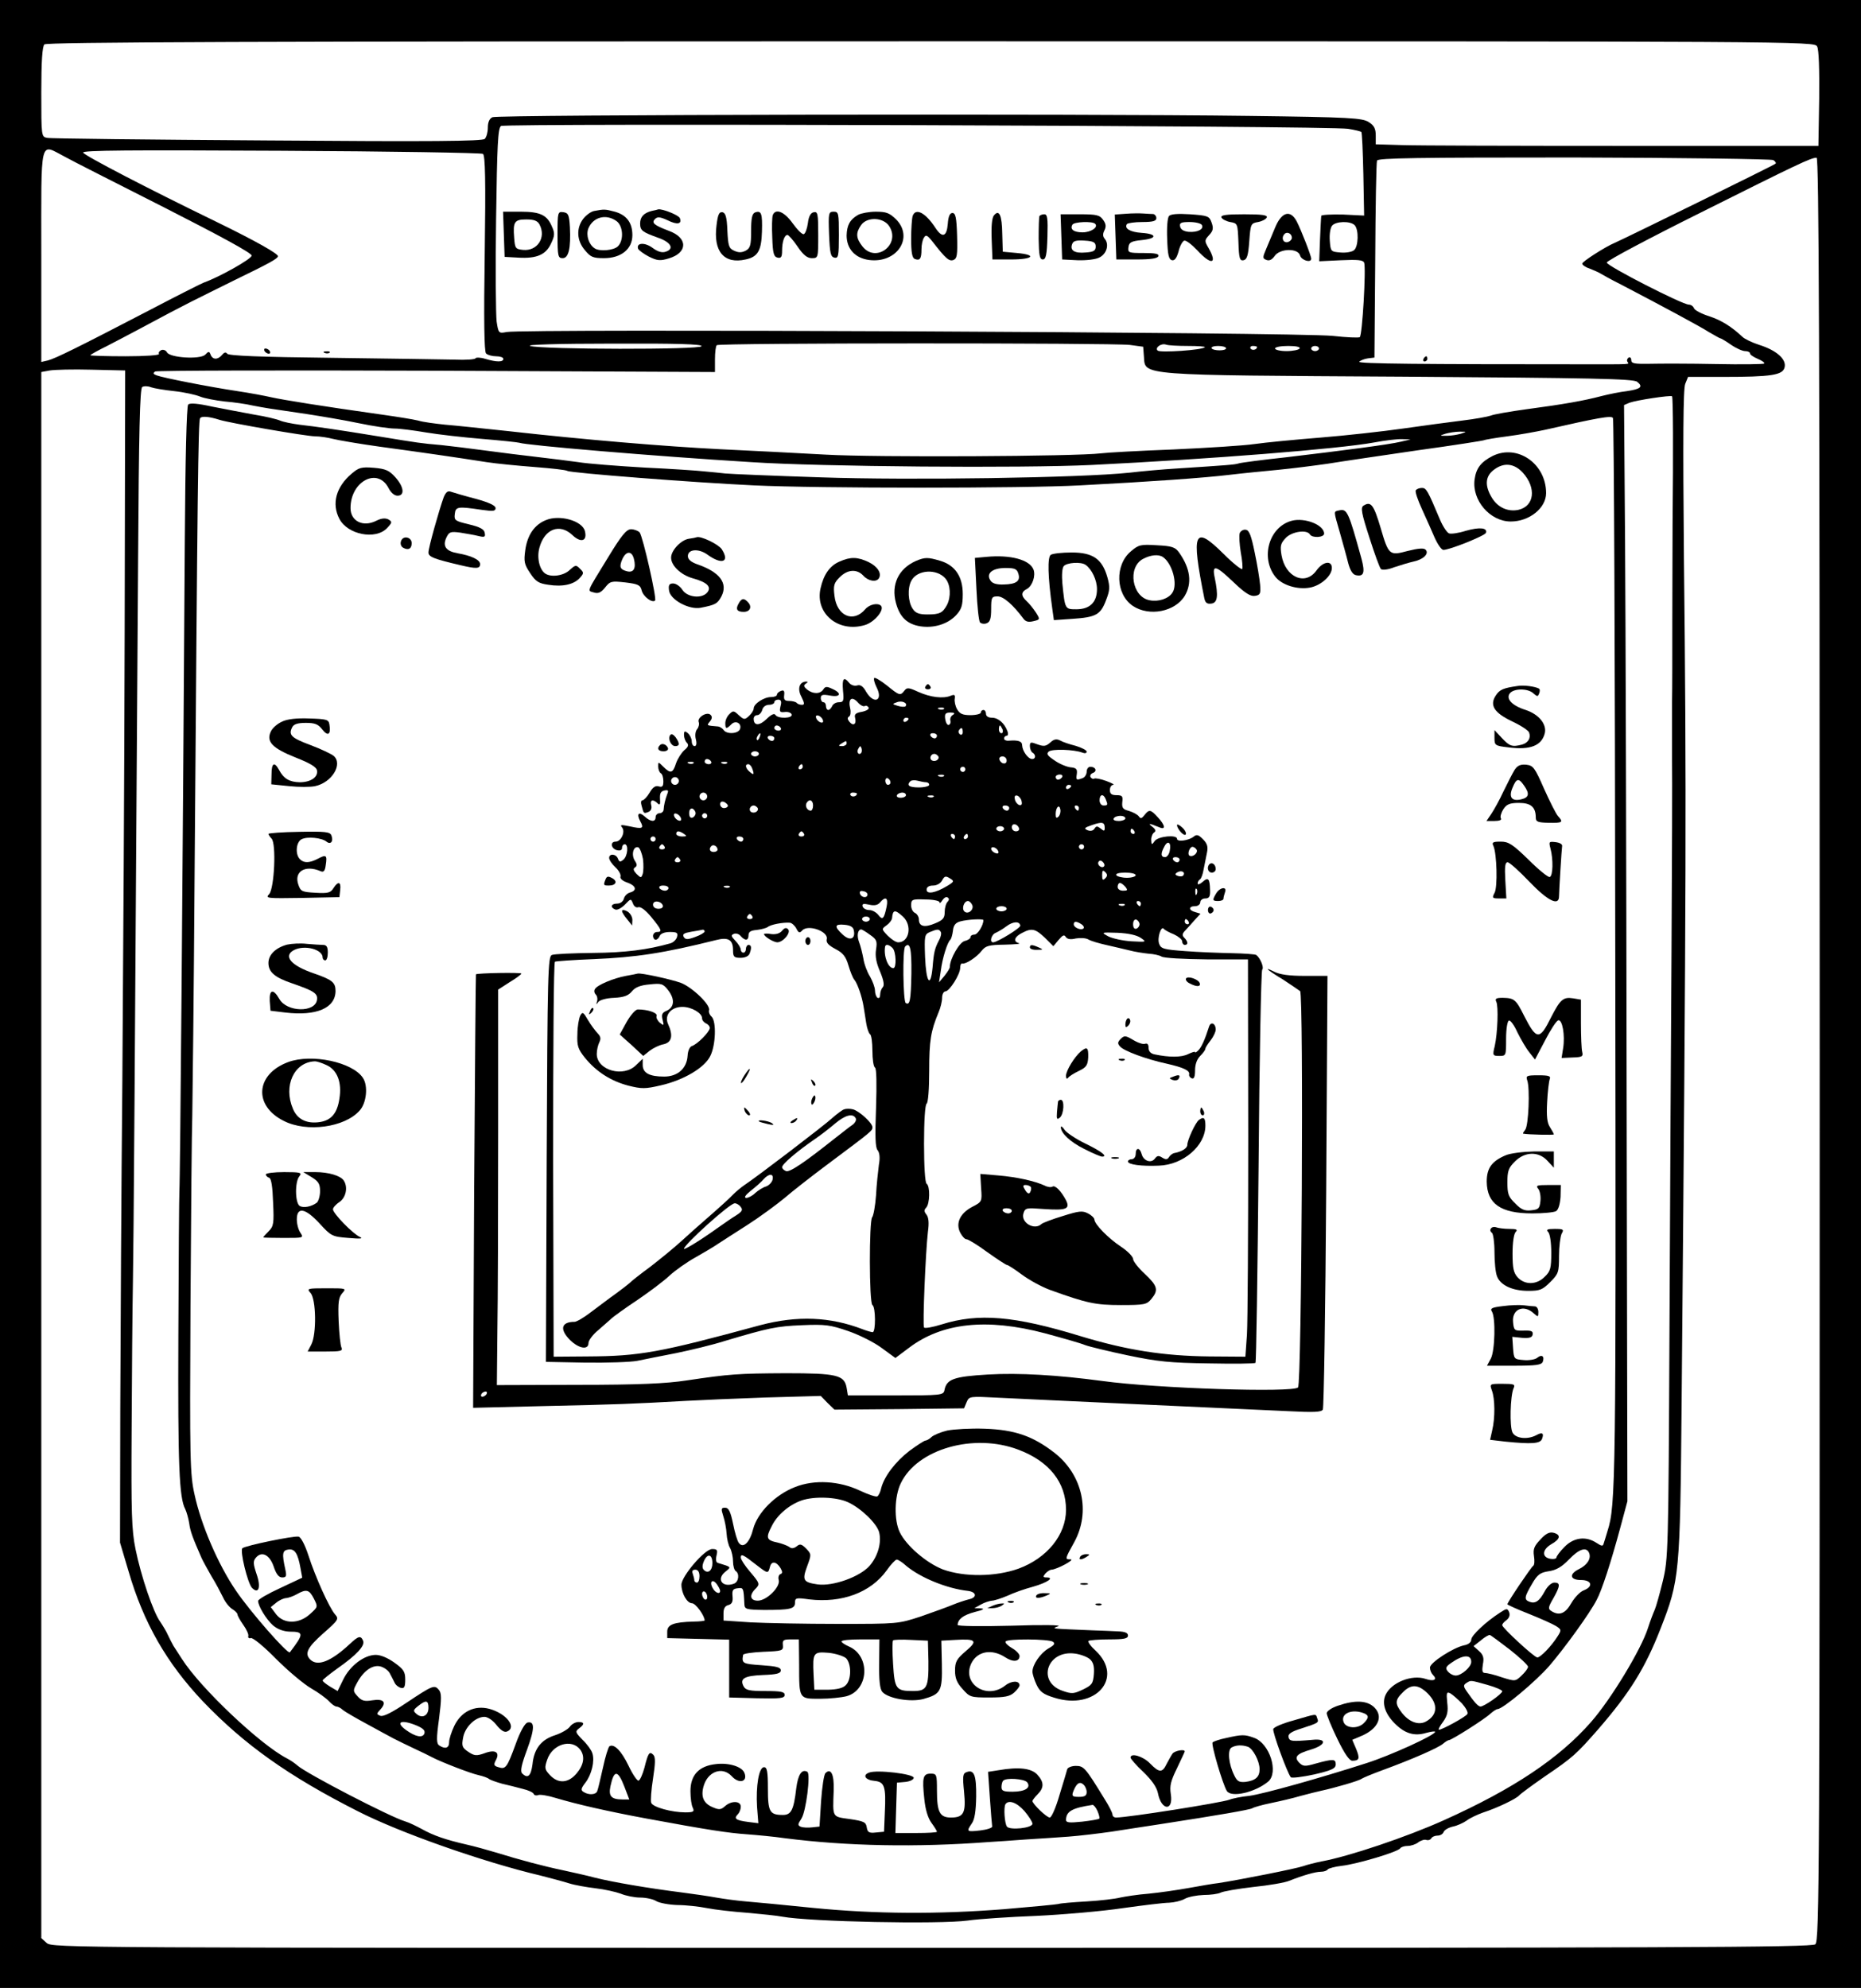 <?xml version="1.0" standalone="no"?>
<!DOCTYPE svg PUBLIC "-//W3C//DTD SVG 20010904//EN"
 "http://www.w3.org/TR/2001/REC-SVG-20010904/DTD/svg10.dtd">
<svg version="1.0" xmlns="http://www.w3.org/2000/svg"
 width="721pt" height="770pt" viewBox="0 0 721 770"
 preserveAspectRatio="xMidYMid meet">
<g transform="translate(0,770) scale(0.1,-0.1)"
fill="#000000" stroke="none">
<path d="M0 3850 l0 -3850 3605 0 3605 0 0 3850 0 3850 -3605 0 -3605 0 0
-3850z m7040 3670 c7 -12 9 -88 8 -202 l-3 -183 -755 0 c-415 0 -801 1 -857 3
l-103 3 0 34 c0 26 -6 39 -27 52 -25 16 -68 19 -463 24 -657 9 -2913 5 -2932
-5 -12 -5 -18 -20 -18 -40 0 -18 -5 -37 -12 -44 -9 -9 -204 -11 -842 -6 -457
3 -841 7 -853 10 -23 4 -23 6 -23 177 0 121 4 177 12 185 9 9 786 12 3435 12
3399 0 3422 0 3433 -20z m-1817 -319 c26 -4 49 -10 51 -12 3 -2 6 -76 8 -164
l3 -160 -82 4 c-46 1 -84 -1 -84 -5 -1 -5 -3 -47 -5 -93 l-3 -83 84 4 c65 3
85 1 90 -9 8 -21 -7 -283 -17 -289 -4 -3 -52 -1 -105 5 -138 14 -3133 28
-3200 15 -31 -6 -32 -5 -39 41 -3 26 -5 205 -2 397 4 288 7 351 19 360 17 11
3207 1 3282 -11z m-4972 -108 c28 -16 203 -104 388 -198 216 -110 336 -175
336 -185 0 -13 -125 -83 -184 -104 -9 -3 -104 -51 -211 -107 -277 -144 -364
-187 -394 -195 l-26 -6 0 411 c0 469 -8 435 91 384z m1620 11 c9 -5 11 -104 7
-385 -4 -258 -2 -381 5 -388 6 -6 24 -11 39 -11 15 0 28 -4 28 -10 0 -13 -26
-13 -70 0 -19 6 -36 6 -38 2 -1 -4 -37 -7 -80 -5 -42 1 -257 4 -476 7 -276 3
-401 8 -406 16 -5 7 -11 6 -20 -5 -16 -19 -36 -19 -44 1 -5 14 -8 14 -21 0
-20 -19 -136 -12 -148 9 -4 8 -14 12 -22 9 -8 -4 -12 -10 -9 -15 3 -5 -53 -9
-130 -9 -75 0 -136 2 -136 4 0 2 28 18 63 35 34 18 89 46 122 64 117 63 141
75 205 108 36 18 110 55 165 82 138 67 169 84 172 94 3 9 -85 59 -241 135
-264 128 -510 256 -514 267 -3 9 181 10 767 7 424 -2 776 -8 782 -12z m4999
-24 c8 -5 12 -11 9 -14 -4 -5 -595 -295 -624 -307 -34 -14 -125 -72 -125 -80
0 -5 12 -14 28 -19 15 -6 34 -14 42 -19 8 -5 44 -25 80 -43 159 -83 308 -163
342 -185 21 -12 40 -23 42 -23 3 0 22 -11 42 -25 20 -14 45 -25 55 -25 11 0
19 -4 19 -9 0 -5 14 -14 30 -21 17 -7 28 -15 25 -18 -3 -3 -87 -4 -188 -2
-100 2 -215 2 -254 1 -61 -1 -73 1 -73 14 0 9 -5 13 -10 10 -6 -4 -8 -11 -5
-16 7 -11 22 -10 -160 -10 -635 0 -887 2 -879 10 5 5 20 11 34 13 l25 3 3 375
c1 206 4 381 7 388 4 10 153 12 763 12 417 -1 765 -6 772 -10z m180 -3444 c0
-3200 -1 -3455 -17 -3467 -13 -12 -550 -14 -3423 -14 -3337 0 -3408 0 -3429
19 l-21 19 0 3033 0 3033 33 6 c17 3 91 5 162 3 l130 -3 -2 -1005 c-1 -553 -6
-1340 -9 -1750 -4 -410 -7 -979 -8 -1265 l-1 -520 33 -111 c58 -200 148 -356
288 -504 161 -168 331 -289 599 -425 164 -84 489 -198 710 -250 39 -10 88 -23
110 -30 22 -7 68 -15 102 -19 35 -4 79 -14 98 -21 19 -8 53 -15 75 -15 22 0
51 -6 63 -14 12 -7 49 -14 82 -15 33 0 85 -6 115 -12 30 -6 100 -14 155 -18
55 -5 116 -11 135 -15 110 -20 609 -30 720 -15 41 6 161 14 265 18 105 5 255
18 335 30 79 11 160 21 180 21 19 1 46 7 60 15 14 8 47 14 73 15 27 0 56 4 66
9 9 5 66 15 127 22 60 6 123 17 139 24 53 21 101 35 123 35 11 0 23 4 26 9 3
4 28 11 55 14 60 7 218 54 226 68 4 5 16 9 29 9 12 0 31 6 41 14 11 8 25 12
31 9 7 -2 15 0 19 6 3 6 14 11 25 11 10 0 20 6 23 14 3 8 19 17 36 21 16 3 40
14 53 23 13 10 41 23 63 31 56 18 128 53 140 66 6 7 51 40 100 74 109 74 122
86 207 183 123 142 182 237 242 391 73 187 75 209 81 863 18 2049 19 2377 9
3284 -4 458 -3 653 5 673 l11 27 132 0 c192 0 235 7 242 37 8 31 -31 66 -98
87 -28 9 -57 23 -65 31 -43 40 -81 64 -129 80 -29 9 -56 23 -59 31 -3 8 -12
14 -20 14 -25 0 -318 150 -318 163 0 7 164 94 365 194 378 189 426 212 448
212 9 1 12 -696 12 -3453z m-1802 3192 c17 -17 15 -83 -2 -97 -8 -7 -32 -11
-53 -9 -37 3 -38 4 -41 46 -2 24 2 50 9 58 14 17 70 19 87 2z m-2530 -469 c-5
-14 -619 -13 -664 1 -18 5 106 9 319 9 251 1 348 -2 345 -10z m1659 5 l52 -7
3 -40 c5 -72 -23 -70 999 -76 735 -5 899 -8 912 -20 24 -19 14 -28 -40 -36
-27 -3 -70 -12 -98 -19 -68 -18 -147 -32 -290 -51 -66 -9 -129 -20 -140 -25
-11 -4 -60 -13 -110 -19 -49 -6 -153 -20 -230 -31 -77 -11 -221 -27 -320 -35
-99 -8 -214 -19 -255 -25 -41 -6 -183 -15 -315 -21 -132 -5 -258 -12 -280 -15
-95 -12 -872 -16 -1065 -5 -113 6 -297 16 -410 21 -216 11 -527 37 -820 70
-96 10 -206 22 -245 25 -38 4 -86 10 -105 16 -20 5 -83 15 -140 23 -228 32
-383 57 -428 67 -26 6 -85 17 -132 24 -113 17 -290 52 -313 61 -14 5 -15 9 -6
15 7 4 498 5 1091 3 l1078 -5 0 49 c0 27 3 52 7 55 8 9 1530 9 1600 1z m225
-4 c39 0 69 -2 66 -5 -10 -11 -173 -22 -183 -13 -12 11 14 30 33 23 8 -3 46
-5 84 -5z m148 -9 c0 -5 -11 -8 -25 -8 -14 0 -28 3 -31 8 -3 5 9 9 25 9 17 0
31 -4 31 -9z m120 5 c0 -11 -19 -15 -25 -6 -3 5 1 10 9 10 9 0 16 -2 16 -4z
m165 -6 c-3 -5 -26 -10 -51 -10 -24 0 -44 5 -44 10 0 6 23 10 51 10 31 0 48
-4 44 -10z m75 0 c0 -5 -7 -10 -15 -10 -8 0 -15 5 -15 10 0 6 7 10 15 10 8 0
15 -4 15 -10z m-4435 -165 c38 -4 83 -14 100 -21 17 -7 60 -15 95 -19 36 -3
85 -10 110 -16 47 -9 58 -11 210 -33 52 -8 142 -23 199 -35 57 -12 120 -21
140 -21 20 0 74 -7 121 -15 47 -8 145 -19 217 -25 73 -6 138 -13 145 -15 27
-10 523 -52 898 -75 270 -18 1051 -24 1320 -11 463 23 956 62 1093 87 42 8 92
14 110 13 l32 -1 -38 -9 c-46 -11 -214 -33 -442 -60 -93 -10 -177 -21 -186
-24 -15 -5 -44 -7 -244 -20 -49 -3 -130 -10 -180 -16 -190 -20 -848 -30 -1195
-18 -184 6 -351 13 -370 15 -19 2 -55 6 -80 8 -25 3 -130 10 -235 15 -104 6
-219 15 -255 21 -36 5 -108 14 -160 20 -52 6 -142 17 -200 25 -58 8 -134 17
-170 21 -81 7 -86 8 -245 34 -166 27 -236 37 -305 45 -30 4 -64 11 -75 16 -11
5 -56 16 -100 23 -44 8 -117 22 -163 31 -54 12 -86 15 -93 8 -6 -6 -11 -207
-13 -529 -8 -1259 -18 -2486 -21 -2516 -1 -18 -3 -271 -4 -563 -2 -500 3 -627
27 -671 5 -11 12 -35 15 -54 4 -31 13 -55 48 -135 5 -11 22 -42 38 -70 17 -27
36 -64 45 -82 8 -18 24 -38 35 -45 12 -7 21 -17 21 -21 0 -5 10 -23 22 -40 13
-18 22 -38 20 -44 -2 -7 3 -10 10 -8 7 3 51 -33 98 -81 47 -47 108 -98 136
-114 28 -16 59 -39 69 -50 10 -11 23 -20 28 -20 6 0 18 -6 26 -14 9 -7 50 -31
91 -53 41 -23 89 -48 105 -57 17 -9 53 -26 80 -39 28 -13 59 -28 70 -34 32
-17 147 -62 180 -69 17 -4 35 -10 40 -15 6 -4 29 -12 50 -18 22 -5 58 -14 80
-20 22 -5 41 -14 43 -20 2 -5 10 -7 17 -4 8 3 38 -2 67 -11 84 -25 202 -52
353 -80 238 -44 317 -56 390 -61 39 -3 104 -9 145 -15 241 -31 512 -36 790
-15 30 2 96 6 145 10 50 3 124 8 165 11 41 3 116 12 165 19 50 8 137 21 195
30 220 34 342 55 352 61 6 4 38 13 72 20 34 7 86 19 116 28 30 8 66 17 80 20
51 11 145 38 155 46 6 4 42 19 80 33 115 42 218 87 236 103 8 7 19 14 23 14
10 0 138 81 160 102 11 10 24 18 28 18 20 0 148 107 201 168 60 70 157 204
183 255 20 37 56 148 91 278 l28 104 -3 1590 c-1 875 -4 1830 -6 2123 l-4 533
21 9 c27 10 160 30 165 25 4 -4 5 -207 2 -495 0 -85 -1 -254 -1 -375 0 -121 0
-263 -1 -315 0 -52 0 -151 0 -220 1 -69 0 -397 -2 -730 -2 -333 -6 -1001 -8
-1485 -4 -860 -5 -882 -26 -970 -12 -49 -26 -99 -31 -110 -5 -11 -17 -42 -26
-70 -26 -83 -143 -276 -220 -364 -123 -141 -301 -260 -570 -381 -144 -65 -370
-141 -475 -160 -25 -5 -56 -13 -70 -18 -24 -9 -250 -54 -330 -66 -19 -2 -71
-11 -115 -19 -44 -8 -114 -18 -155 -22 -41 -3 -91 -11 -110 -15 -19 -5 -78
-12 -130 -15 -52 -3 -102 -7 -110 -10 -8 -2 -103 -11 -210 -20 -254 -20 -498
-19 -740 5 -107 11 -224 22 -260 25 -36 3 -87 10 -115 15 -27 5 -88 14 -135
20 -127 16 -268 40 -335 57 -33 9 -89 21 -125 29 -68 14 -167 40 -260 69 -30
9 -80 23 -111 30 -83 19 -129 35 -174 60 -22 12 -51 26 -65 30 -58 17 -382
185 -417 216 -10 9 -29 22 -43 29 -102 53 -333 271 -405 384 -11 17 -26 40
-33 51 -6 11 -16 30 -22 43 -5 12 -19 35 -29 50 -27 36 -75 178 -96 282 -15
73 -17 139 -15 465 1 209 3 466 5 570 3 172 7 773 20 2789 3 505 7 671 16 677
7 4 22 4 34 -1 11 -4 52 -11 90 -15z m175 -111 c36 -12 338 -64 370 -64 19 0
51 -5 70 -10 20 -5 101 -19 180 -30 155 -21 301 -42 415 -60 39 -6 122 -14
187 -19 64 -5 120 -11 126 -15 13 -8 488 -45 722 -56 251 -12 1044 -12 1265 0
268 14 482 29 580 41 50 6 133 14 185 19 52 5 140 16 195 24 55 9 212 32 349
52 138 19 252 37 256 39 3 2 44 9 90 15 47 6 112 18 145 25 211 48 258 56 264
46 4 -5 8 -936 9 -2068 3 -2050 2 -2144 -30 -2243 -6 -19 -12 -41 -15 -49 -3
-11 -8 -10 -28 3 -41 27 -88 21 -124 -16 -17 -17 -31 -36 -31 -41 0 -4 -10 -7
-22 -5 -35 5 -34 35 1 56 36 20 40 37 10 45 -16 4 -30 -3 -51 -26 -24 -25 -29
-37 -25 -64 3 -18 2 -35 -3 -38 -8 -5 -100 -141 -100 -149 0 -2 37 -19 83 -37
45 -18 92 -39 105 -47 22 -14 22 -16 6 -41 -24 -38 -66 -81 -78 -81 -13 1
-136 115 -136 125 0 5 7 13 17 20 10 8 14 19 10 30 -7 16 -9 16 -35 -1 -56
-36 -112 -89 -112 -105 0 -10 -11 -19 -28 -22 -42 -9 -132 -67 -132 -86 0 -10
5 -22 12 -29 18 -18 3 -26 -29 -15 -53 18 -133 -14 -155 -62 -15 -33 -2 -73
36 -111 39 -39 76 -50 122 -36 19 5 34 7 34 4 0 -13 -174 -92 -265 -121 -180
-58 -401 -120 -455 -127 -30 -3 -65 -10 -77 -15 -33 -12 -393 -69 -439 -69 -8
0 -14 5 -14 12 0 6 -14 34 -32 62 -73 119 -79 126 -110 126 -16 0 -30 -6 -33
-12 -2 -7 -15 -52 -30 -100 -14 -49 -31 -88 -38 -88 -12 0 -67 53 -67 64 0 3
9 15 20 26 26 26 25 48 -2 77 -23 24 -71 30 -151 16 l-39 -6 7 -101 c4 -56 8
-105 9 -111 0 -5 -20 -12 -46 -15 -53 -6 -55 -5 -33 27 11 15 16 48 17 103 1
84 -8 107 -37 96 -15 -5 -16 -16 -10 -76 8 -82 -1 -100 -51 -100 -43 0 -54 21
-54 104 0 63 -1 66 -24 66 -30 0 -34 -14 -25 -98 4 -41 14 -74 28 -93 11 -15
21 -31 21 -34 0 -3 -36 -5 -80 -5 l-81 0 3 98 3 97 33 3 c18 2 32 9 32 16 0
15 -143 32 -173 20 -27 -10 -14 -29 21 -32 39 -4 45 -21 40 -123 l-3 -74 -32
-3 c-26 -3 -32 1 -35 20 -3 20 -11 24 -65 32 -70 10 -67 3 -63 112 2 62 -11
87 -32 66 -6 -6 -13 -54 -17 -109 l-6 -98 -28 -3 c-16 -2 -36 -1 -44 2 -13 6
-13 9 2 32 18 28 36 172 23 181 -21 12 -36 -9 -43 -63 -10 -86 -20 -104 -52
-104 -51 0 -58 12 -58 102 0 66 -3 83 -15 83 -20 0 -32 -73 -27 -154 l5 -63
-40 5 c-47 6 -56 13 -40 29 7 7 12 20 12 30 0 23 -37 24 -61 2 -16 -14 -23
-15 -48 -4 -34 14 -46 39 -36 78 15 60 73 82 110 42 28 -31 63 -22 49 13 -9
24 -60 40 -110 34 -66 -7 -99 -42 -99 -105 0 -26 4 -55 9 -64 7 -15 3 -18 -29
-18 -52 0 -126 20 -132 37 -3 7 0 50 7 94 9 59 10 83 1 92 -15 15 -20 7 -34
-49 -7 -26 -17 -49 -23 -51 -5 -2 -23 24 -39 58 -28 58 -56 86 -74 75 -4 -3
-16 -40 -25 -83 -10 -43 -19 -84 -22 -90 -4 -15 -33 -17 -53 -4 -12 7 -10 14
7 36 24 31 37 84 27 114 -3 11 -20 35 -38 52 -28 29 -29 32 -14 44 22 16 22
25 -2 25 -11 0 -26 -8 -33 -18 -7 -10 -33 -25 -57 -33 -54 -17 -82 -52 -88
-113 -6 -45 -18 -57 -40 -35 -8 8 -3 33 19 92 30 82 30 111 2 105 -10 -2 -28
-33 -46 -83 -34 -93 -39 -99 -67 -90 -18 5 -19 10 -10 27 17 31 -2 43 -44 27
-31 -11 -39 -10 -62 5 -24 16 -27 23 -21 54 6 41 47 82 83 82 12 0 32 -13 46
-31 17 -21 30 -30 41 -26 40 16 -2 70 -68 88 -57 15 -109 -10 -136 -66 -11
-23 -20 -51 -20 -63 0 -23 -15 -28 -38 -13 -11 7 -12 25 -1 104 10 79 10 99
-1 112 -17 20 -24 17 -126 -51 -55 -37 -89 -54 -100 -50 -16 6 -16 8 1 26 24
27 11 41 -33 34 -30 -5 -41 -2 -57 16 -18 20 -18 22 -1 53 26 48 63 72 94 61
14 -5 29 -17 33 -27 5 -9 13 -25 18 -35 4 -9 16 -18 25 -20 12 -3 16 4 16 32
0 31 -6 40 -42 66 -25 18 -53 30 -72 30 -45 0 -100 -42 -126 -95 l-22 -45 -29
17 c-16 10 -29 20 -29 24 0 3 26 24 58 47 74 52 106 87 99 106 -9 22 -18 20
-52 -12 -73 -68 -125 -88 -153 -60 -23 23 -11 47 50 101 59 52 62 56 46 74
-22 25 -76 144 -103 228 -13 40 -29 71 -38 73 -19 4 -208 -35 -218 -45 -10
-10 20 -134 37 -153 26 -27 36 2 18 53 -13 39 -14 50 -3 63 22 27 53 13 69
-33 10 -30 20 -43 33 -43 17 0 18 5 12 33 -13 59 -11 72 12 75 25 4 37 -15 47
-71 l7 -38 -85 -40 c-48 -22 -86 -44 -86 -50 0 -20 32 -72 58 -95 18 -15 40
-23 64 -24 56 0 56 -8 1 -80 -8 -9 -155 159 -209 239 -69 101 -135 255 -160
371 -18 79 -19 132 -16 730 2 355 5 688 7 740 1 52 6 475 9 940 11 1467 14
1749 21 1760 6 9 34 7 75 -6z m4810 -54 c-14 -4 -38 -8 -55 -8 -29 0 -29 0 -5
8 14 4 39 8 55 8 29 0 29 0 5 -8z m497 -4336 c8 -22 -8 -46 -40 -62 -39 -19
-35 -42 8 -42 42 0 49 -25 11 -40 -14 -5 -35 -27 -48 -49 -23 -41 -47 -51 -78
-31 -13 8 -12 15 8 49 27 48 28 61 4 61 -11 0 -27 -14 -38 -35 -20 -37 -36
-48 -59 -39 -21 8 -19 19 10 68 21 37 32 45 65 50 29 4 51 17 78 45 40 42 69
51 79 25z m-4941 -176 c16 -32 16 -32 -15 -60 -43 -39 -101 -39 -131 -1 l-21
28 21 17 c12 10 30 18 39 18 9 1 27 7 41 15 37 21 48 18 66 -17z m4634 -198
c38 -30 70 -60 70 -66 0 -6 -11 -21 -25 -34 -24 -23 -25 -23 -76 -7 -28 10
-58 17 -66 17 -10 0 -12 8 -8 33 5 25 2 37 -15 52 l-21 19 28 22 c15 13 31 22
35 21 4 -1 39 -27 78 -57z m-150 -47 c0 -20 -38 -53 -60 -53 -10 0 -23 7 -30
15 -11 13 -9 19 11 33 46 33 79 35 79 5z m62 -89 c32 -9 58 -20 58 -25 0 -10
-70 -59 -84 -59 -9 0 -23 15 -53 58 -14 20 -14 25 -2 33 18 11 13 12 81 -7z
m-231 -33 c42 -42 39 -85 -8 -110 -28 -14 -64 -1 -92 35 -27 35 -27 49 4 79
32 33 60 31 96 -4z m133 -39 c15 -17 25 -35 21 -41 -6 -11 -98 -61 -110 -61
-4 0 3 14 16 31 17 24 20 40 16 74 -4 39 -2 43 12 36 9 -5 29 -23 45 -39z
m-4004 -17 c0 -30 -24 -43 -46 -24 -14 12 -14 15 6 31 30 24 40 23 40 -7z
m-45 -69 c25 -11 33 -19 29 -31 -7 -18 -35 -12 -71 14 -44 32 -18 42 42 17z
m633 -93 c19 -26 14 -59 -14 -92 -32 -38 -71 -41 -103 -7 -21 22 -22 28 -11
60 20 60 94 83 128 39z m172 -146 l18 -47 -26 0 c-44 0 -55 13 -47 51 14 66
29 64 55 -4z m1559 20 c17 -21 -7 -37 -56 -37 -35 0 -43 3 -43 18 0 10 3 22 7
25 12 12 80 7 92 -6z m231 -38 c0 -14 -7 -19 -30 -19 -24 0 -28 3 -23 18 12
33 25 43 39 31 8 -6 14 -20 14 -30z m-241 -74 c17 -20 31 -42 31 -49 0 -17
-88 -26 -99 -11 -9 13 -13 73 -6 86 12 19 44 8 74 -26z m283 0 c6 -14 9 -27 7
-29 -2 -3 -32 -8 -67 -12 -49 -5 -62 -4 -62 7 1 33 23 46 103 58 4 0 13 -10
19 -24z"/>
<path d="M2303 6883 c-13 -2 -32 -16 -43 -30 -28 -36 -26 -85 6 -122 22 -27
32 -31 74 -31 66 0 110 35 110 89 0 48 -22 78 -68 91 -38 10 -41 10 -79 3z
m85 -39 c26 -18 30 -74 6 -98 -16 -16 -71 -21 -90 -8 -23 15 -34 50 -25 76 18
45 68 59 109 30z"/>
<path d="M2525 6883 c-31 -8 -45 -23 -45 -49 0 -27 9 -33 70 -55 49 -17 64
-43 29 -54 -14 -5 -31 0 -51 15 -30 22 -63 20 -56 -3 2 -6 21 -20 42 -31 32
-16 44 -17 77 -7 74 22 75 80 0 107 -58 22 -68 31 -53 46 9 9 20 8 48 -5 38
-19 57 -15 48 8 -5 12 -68 37 -84 34 -3 -1 -14 -4 -25 -6z"/>
<path d="M1952 6793 l3 -88 54 -3 c70 -4 106 11 126 55 14 29 15 40 4 64 -19
46 -45 59 -122 59 l-68 0 3 -87z m138 38 c27 -51 -8 -104 -63 -99 -30 3 -32 6
-35 47 -5 62 1 71 47 71 30 0 43 -5 51 -19z"/>
<path d="M2160 6791 c0 -84 2 -91 20 -91 23 0 32 39 28 120 -3 48 -6 55 -25
58 -22 3 -23 1 -23 -87z"/>
<path d="M2776 6827 c-13 -101 29 -151 113 -132 47 10 61 34 63 108 2 70 -2
83 -27 74 -11 -5 -15 -22 -15 -71 0 -56 -3 -67 -21 -77 -16 -8 -28 -8 -45 0
-20 9 -23 18 -26 78 -2 53 -7 68 -19 71 -13 2 -18 -9 -23 -51z"/>
<path d="M2994 6867 c-3 -8 -4 -47 -2 -88 2 -61 6 -74 21 -77 13 -3 17 3 17
26 0 36 9 62 21 62 4 0 22 -20 39 -45 22 -33 38 -45 55 -45 25 0 25 1 25 91 0
81 -2 90 -17 87 -12 -2 -20 -16 -23 -42 -3 -22 -10 -41 -16 -43 -6 -2 -25 17
-43 42 -32 45 -66 59 -77 32z"/>
<path d="M3212 6793 c3 -74 6 -88 21 -91 15 -3 17 6 17 87 0 85 -1 91 -20 91
-20 0 -21 -5 -18 -87z"/>
<path d="M3325 6868 c-32 -18 -44 -40 -45 -80 0 -52 33 -88 87 -95 108 -14
175 87 104 158 -25 24 -37 29 -78 29 -26 0 -57 -6 -68 -12z m120 -44 c46 -71
-52 -145 -104 -78 -25 32 -26 52 -5 82 23 33 86 31 109 -4z"/>
<path d="M3536 6864 c-3 -9 -6 -49 -6 -89 0 -53 4 -74 14 -78 20 -8 26 1 26
37 0 17 4 38 10 46 7 12 13 9 32 -15 53 -68 65 -78 82 -72 14 6 16 19 14 94
-2 70 -6 88 -18 88 -10 0 -16 -13 -18 -42 -4 -50 -21 -56 -47 -17 -39 60 -77
80 -89 48z"/>
<path d="M3851 6866 c-8 -9 -11 -42 -9 -93 l3 -78 73 0 c85 0 101 18 22 25
l-55 5 -2 69 c-1 73 -12 96 -32 72z"/>
<path d="M4362 6872 l-43 -3 3 -87 3 -87 79 0 c55 0 81 4 84 13 3 9 -13 12
-58 12 -58 0 -61 1 -58 23 2 18 11 23 51 27 61 6 61 24 0 28 -45 3 -68 17 -57
34 3 4 30 8 60 8 41 0 54 4 54 15 0 8 -6 15 -12 16 -7 0 -24 1 -38 2 -14 1
-44 1 -68 -1z"/>
<path d="M4529 6863 c-6 -6 -9 -46 -7 -89 2 -62 6 -79 19 -82 10 -2 18 9 25
34 5 21 15 39 22 42 7 2 29 -15 50 -37 54 -59 80 -55 45 7 -17 29 -17 31 2 52
15 16 17 26 9 48 -9 25 -14 27 -83 32 -48 3 -76 1 -82 -7z m127 -34 c10 -16
-16 -30 -51 -27 -19 2 -31 9 -33 21 -3 14 4 17 37 17 22 0 43 -5 47 -11z"/>
<path d="M4027 6863 c-2 -5 -3 -44 -3 -88 1 -64 4 -80 16 -80 12 0 16 18 18
88 2 71 0 87 -12 87 -8 0 -16 -3 -19 -7z"/>
<path d="M4112 6783 l3 -88 60 -3 c34 -1 71 3 85 11 28 14 38 51 20 72 -8 10
-8 19 -1 33 7 14 6 25 -5 40 -13 19 -25 22 -90 22 l-75 0 3 -87z m131 50 c13
-13 -16 -33 -49 -33 -34 0 -50 12 -39 30 7 11 78 14 88 3z m2 -88 c0 -16 -8
-21 -39 -23 -43 -4 -62 8 -52 33 4 12 16 15 48 13 35 -2 43 -7 43 -23z"/>
<path d="M4732 6858 c3 -7 18 -15 34 -18 29 -5 29 -6 32 -78 2 -63 5 -73 20
-70 13 3 18 18 22 73 5 68 6 70 34 75 16 3 31 11 34 18 3 9 -19 12 -88 12 -69
0 -91 -3 -88 -12z"/>
<path d="M4942 6823 c-11 -27 -27 -65 -36 -86 -15 -35 -15 -38 1 -44 11 -4 21
1 31 15 20 30 91 32 99 2 5 -18 43 -30 43 -12 0 11 -39 111 -56 144 -24 46
-57 38 -82 -19z m63 -44 c0 -7 -8 -15 -17 -17 -18 -3 -25 18 -11 32 10 10 28
1 28 -15z"/>
<path d="M1025 6340 c3 -5 11 -10 16 -10 6 0 7 5 4 10 -3 6 -11 10 -16 10 -6
0 -7 -4 -4 -10z"/>
<path d="M1258 6333 c7 -3 16 -2 19 1 4 3 -2 6 -13 5 -11 0 -14 -3 -6 -6z"/>
<path d="M5515 6310 c-3 -5 -1 -10 4 -10 6 0 11 5 11 10 0 6 -2 10 -4 10 -3 0
-8 -4 -11 -10z"/>
<path d="M5783 5934 c-45 -23 -64 -47 -70 -91 -11 -81 60 -163 140 -163 72 0
137 52 137 110 0 114 -111 191 -207 144z m117 -65 c53 -59 45 -130 -18 -144
-40 -8 -79 9 -102 47 -28 46 -26 82 6 107 39 31 80 27 114 -10z"/>
<path d="M1362 5865 c-60 -51 -78 -116 -47 -175 32 -61 140 -82 184 -36 21 22
21 25 6 34 -12 6 -27 5 -47 -5 -51 -26 -100 -2 -100 49 0 104 105 159 147 78
9 -18 23 -30 35 -30 29 0 25 34 -8 71 -24 27 -38 33 -83 37 -49 4 -59 1 -87
-23z"/>
<path d="M5485 5801 c-3 -6 8 -38 24 -73 16 -35 38 -84 49 -110 12 -27 27 -48
34 -48 25 0 161 55 165 66 7 20 -25 23 -78 8 -28 -9 -57 -13 -65 -10 -8 3 -24
27 -35 53 -48 114 -53 123 -70 123 -10 0 -20 -4 -24 -9z"/>
<path d="M1719 5774 c-18 -50 -59 -195 -59 -214 0 -17 21 -25 123 -49 63 -15
77 -14 77 4 0 17 -35 33 -87 42 -45 8 -59 27 -44 60 11 23 16 25 54 20 23 -4
55 -9 70 -13 25 -6 28 -4 25 12 -2 14 -19 23 -61 33 -54 13 -58 15 -55 40 3
29 11 30 106 16 43 -6 52 -5 52 7 0 10 -26 22 -77 36 -43 11 -86 24 -95 27
-13 5 -20 0 -29 -21z"/>
<path d="M5282 5741 c-11 -7 -7 -30 23 -122 20 -63 40 -118 45 -123 5 -5 27
-3 52 7 24 8 57 18 75 22 38 8 61 31 46 46 -7 7 -29 5 -69 -5 -71 -19 -74 -17
-105 89 -27 91 -38 105 -67 86z"/>
<path d="M5188 5723 c-22 -5 -22 1 3 -86 11 -39 26 -92 32 -117 8 -30 18 -46
31 -48 30 -6 35 10 21 63 -51 185 -56 195 -87 188z"/>
<path d="M2114 5685 c-44 -18 -71 -58 -79 -116 -6 -44 -4 -55 19 -89 21 -32
33 -40 70 -45 56 -9 99 1 122 26 16 18 17 21 1 36 -15 16 -18 15 -40 -5 -23
-22 -71 -29 -94 -14 -23 15 -34 62 -23 101 20 73 79 95 128 48 33 -31 58 -23
48 16 -10 40 -99 65 -152 42z"/>
<path d="M5005 5683 c-88 -23 -123 -142 -64 -217 25 -32 85 -51 134 -42 43 8
85 46 85 76 0 31 -35 25 -60 -10 -43 -60 -120 -26 -135 59 -6 36 -4 46 16 67
23 25 82 34 94 14 9 -15 55 -12 55 3 0 34 -75 63 -125 50z"/>
<path d="M2354 5538 c-84 -137 -79 -125 -53 -133 16 -5 27 -1 43 19 20 25 24
26 79 20 49 -6 58 -10 63 -31 6 -24 41 -50 52 -39 7 8 -47 247 -60 264 -6 6
-21 12 -33 12 -18 0 -37 -23 -91 -112z m102 -3 c9 -36 -1 -54 -26 -48 -28 7
-32 17 -19 47 15 33 37 33 45 1z"/>
<path d="M4803 5635 c-3 -10 -1 -43 4 -74 6 -31 8 -60 6 -65 -3 -4 -36 22 -73
59 -114 113 -126 86 -74 -173 4 -17 10 -22 27 -20 24 3 28 29 13 101 -11 52 4
48 74 -19 43 -41 65 -55 82 -52 20 3 23 8 20 43 -2 22 -11 78 -21 125 -13 64
-21 86 -34 88 -9 2 -20 -4 -24 -13z"/>
<path d="M1554 5605 c-4 -10 -1 -21 7 -26 20 -12 34 -5 34 17 0 24 -33 31 -41
9z"/>
<path d="M2668 5613 c-30 -5 -68 -45 -68 -73 0 -31 38 -67 84 -80 55 -15 74
-33 56 -55 -21 -25 -77 -19 -96 10 -9 14 -25 25 -36 25 -15 0 -19 -6 -16 -27
4 -36 78 -76 123 -67 57 11 65 16 80 44 26 51 -6 94 -93 124 -25 9 -37 19 -37
32 0 27 41 30 74 7 57 -42 90 -31 57 20 -13 19 -81 52 -97 46 -2 -1 -16 -4
-31 -6z"/>
<path d="M4382 5565 c-64 -53 -60 -167 7 -212 63 -42 163 -23 201 39 29 49 22
106 -22 168 -15 21 -28 25 -86 28 -62 4 -71 2 -100 -23z m124 -23 c36 -25 58
-106 36 -138 -15 -23 -54 -36 -88 -29 -68 12 -87 127 -26 160 30 16 61 19 78
7z"/>
<path d="M4071 5551 c-13 -9 -12 -82 6 -210 l6 -43 72 5 c91 6 109 16 130 72
15 39 16 51 5 90 -20 70 -56 95 -138 95 -37 0 -73 -4 -81 -9z m135 -39 c24
-17 44 -59 44 -94 0 -51 -28 -78 -80 -78 -44 0 -44 0 -54 99 -3 33 -1 60 5 68
12 14 67 18 85 5z"/>
<path d="M3821 5543 l-44 -4 6 -121 c3 -66 9 -124 14 -129 5 -5 17 -7 26 -3
13 5 17 19 17 55 0 45 2 49 25 49 23 0 60 -33 99 -85 9 -13 20 -16 40 -11 26
6 26 7 9 34 -10 15 -25 34 -35 43 -23 21 -23 36 1 48 21 12 34 51 25 75 -15
38 -89 58 -183 49z m124 -64 c10 -29 -7 -42 -56 -43 -28 -1 -45 4 -52 16 -18
27 8 48 59 48 35 0 44 -4 49 -21z"/>
<path d="M3253 5525 c-38 -16 -62 -50 -74 -104 -22 -97 69 -173 172 -142 37
11 77 59 62 75 -13 12 -45 5 -61 -14 -46 -54 -110 -26 -119 52 -5 40 -2 50 20
72 31 31 67 33 92 6 19 -21 50 -26 60 -10 12 19 -5 46 -40 63 -43 20 -69 21
-112 2z"/>
<path d="M3548 5527 c-67 -30 -96 -91 -77 -162 15 -56 44 -83 95 -91 53 -8
107 9 139 44 20 22 25 37 25 81 0 68 -30 112 -88 129 -47 14 -59 14 -94 -1z
m115 -68 c20 -24 22 -70 6 -102 -17 -31 -28 -37 -76 -37 -32 0 -46 5 -57 22
-18 26 -21 80 -5 109 23 43 99 47 132 8z"/>
<path d="M2861 5361 c-12 -21 -5 -31 20 -31 24 0 33 18 19 35 -17 20 -27 19
-39 -4z"/>
<path d="M3387 5074 c-3 -4 1 -20 9 -36 27 -52 -10 -68 -40 -18 -12 22 -23 29
-35 25 -10 -3 -24 1 -31 10 -21 26 -28 17 -24 -30 4 -40 2 -45 -16 -45 -11 0
-23 -7 -26 -15 -4 -8 -10 -15 -15 -15 -5 0 -9 7 -9 15 0 8 -4 15 -10 15 -5 0
-10 7 -10 16 0 13 7 15 35 10 42 -8 48 9 9 26 -21 10 -27 9 -34 -2 -12 -19
-40 -19 -63 -1 -13 11 -15 16 -5 23 8 5 9 8 2 8 -27 0 -36 -28 -19 -59 12 -25
13 -31 2 -31 -8 0 -17 3 -21 8 -4 4 -18 7 -29 7 -17 0 -21 5 -19 22 2 17 -1
21 -12 17 -9 -3 -16 -10 -16 -15 0 -5 -10 -9 -23 -9 -27 0 -67 -26 -67 -44 0
-7 -8 -20 -18 -29 -17 -16 -20 -15 -40 3 -19 18 -22 18 -36 4 -9 -8 -16 -24
-16 -35 0 -23 4 -24 23 -5 17 18 42 4 34 -18 -7 -19 -53 -21 -64 -3 -4 6 -14
12 -20 13 -46 4 -46 3 -33 19 9 11 10 19 3 26 -14 14 -53 -10 -46 -28 3 -7 0
-20 -6 -27 -7 -8 -9 -25 -5 -40 4 -16 2 -26 -5 -26 -6 0 -11 8 -11 19 0 10 -7
24 -15 31 -12 10 -15 9 -15 -7 0 -10 5 -24 11 -30 8 -8 6 -16 -10 -29 -11 -10
-26 -33 -32 -51 -12 -38 -21 -41 -49 -13 -20 20 -20 20 -20 1 0 -11 5 -23 10
-26 6 -3 10 -17 10 -31 0 -20 -4 -24 -18 -20 -12 4 -23 -3 -35 -24 -10 -17
-23 -30 -28 -30 -6 0 -7 -9 -3 -22 8 -30 8 -30 26 -23 10 4 14 14 11 26 -6 21
7 25 25 7 8 -8 11 -4 9 18 -1 21 3 29 17 32 15 3 17 0 11 -14 -8 -21 -13 -43
-14 -61 -1 -7 -8 -13 -16 -13 -8 0 -15 -7 -15 -15 0 -20 -19 -19 -42 2 -23 21
-33 11 -18 -17 16 -29 10 -32 -39 -21 -35 7 -40 7 -31 -4 14 -17 -4 -55 -25
-55 -22 0 -18 -27 5 -33 13 -3 20 0 20 9 0 8 5 14 10 14 16 0 12 -46 -5 -60
-12 -10 -16 -9 -21 4 -7 19 -34 21 -34 3 0 -8 11 -24 24 -36 14 -13 22 -29 20
-36 -3 -7 7 -17 25 -23 35 -12 41 -31 12 -39 -11 -3 -21 -13 -24 -24 -3 -11
-14 -19 -26 -19 -24 0 -28 -15 -7 -23 8 -3 24 6 37 19 23 24 23 24 31 5 4 -12
13 -18 21 -15 9 3 29 -12 51 -39 40 -49 43 -57 21 -57 -8 0 -15 -7 -15 -15 0
-8 5 -15 10 -15 6 0 13 7 16 15 4 9 19 15 39 15 28 0 32 -3 28 -19 -3 -11 -15
-22 -26 -25 -89 -25 -175 -36 -300 -37 -78 -1 -149 -4 -159 -8 -15 -6 -17 -66
-20 -791 l-3 -785 154 -3 c84 -1 174 2 200 7 25 5 93 19 151 30 58 12 141 32
185 46 174 52 204 58 302 62 91 4 110 1 180 -23 43 -15 101 -44 130 -66 l52
-38 52 39 c129 98 302 116 526 57 70 -19 141 -39 157 -46 16 -6 90 -24 166
-40 115 -24 164 -29 313 -31 97 -2 178 -1 181 2 3 2 8 344 12 759 3 415 10
759 14 764 8 8 -7 45 -23 57 -4 3 -47 6 -95 7 -48 1 -129 4 -180 8 -83 6 -94
9 -101 28 -9 22 8 73 18 58 3 -4 21 -14 39 -21 17 -8 32 -20 32 -27 0 -8 5
-14 10 -14 14 0 13 13 -2 28 -9 9 -8 16 5 29 9 10 26 28 37 41 l21 23 -20 6
c-27 7 -27 23 -1 23 11 0 20 7 20 15 0 8 9 15 19 15 16 0 20 7 19 33 -1 44 -7
51 -29 31 -10 -9 -19 -12 -19 -6 0 6 4 13 9 16 5 3 11 20 14 38 4 18 9 47 13
65 5 24 1 36 -16 53 -17 17 -24 19 -36 9 -19 -15 -64 -21 -64 -8 0 17 -72 10
-86 -8 -12 -17 -13 -16 -14 4 0 12 5 25 12 29 7 5 5 12 -8 22 -18 14 -13 14
29 -3 24 -10 21 9 -7 39 -28 31 -34 32 -52 9 -11 -14 -15 -15 -22 -5 -5 7 -22
16 -38 21 -24 6 -28 12 -26 34 3 23 0 27 -22 27 -19 0 -26 5 -26 20 0 11 6 20
13 20 6 1 -6 7 -27 15 -22 8 -43 12 -47 9 -4 -2 -10 0 -14 6 -3 6 1 13 9 16
18 7 11 24 -10 24 -8 0 -14 -9 -14 -19 0 -10 -7 -22 -16 -25 -24 -9 -26 -8
-22 17 2 18 -2 23 -25 25 -16 2 -44 14 -62 27 -27 18 -32 25 -22 34 14 11 98
8 130 -4 10 -4 17 -3 17 4 0 5 -19 15 -42 22 -24 6 -51 15 -61 21 -14 7 -24 5
-38 -8 -17 -15 -25 -16 -50 -7 -26 10 -29 9 -29 -7 0 -10 5 -22 10 -25 14 -8
13 -25 -1 -25 -16 0 -38 31 -39 53 0 16 -15 21 -52 18 -10 -1 -18 3 -18 8 0 6
4 11 10 11 5 0 7 8 3 18 -11 30 -35 52 -60 52 -14 0 -23 6 -23 15 0 8 -4 15
-10 15 -5 0 -10 -4 -10 -10 0 -5 -18 -10 -40 -10 -30 0 -42 5 -52 23 -7 12
-11 31 -9 41 2 15 -1 17 -16 11 -29 -12 -78 -6 -125 15 -37 17 -44 18 -54 5
-16 -21 -20 -19 -68 20 -24 19 -46 32 -49 29z m-37 -109 c5 3 11 1 15 -5 4 -6
-7 -13 -25 -17 -25 -4 -31 -10 -27 -24 6 -24 -7 -33 -22 -15 -8 10 -9 16 -1
21 5 3 7 17 4 30 -9 37 5 50 28 26 10 -12 23 -19 28 -16z m-326 0 c-5 -22 -3
-25 16 -23 13 2 25 -3 27 -9 6 -16 -53 -18 -63 -2 -4 7 -17 1 -34 -16 -28 -27
-50 -27 -50 1 0 8 6 14 14 14 7 0 16 9 19 20 3 12 14 20 26 20 12 0 21 5 21
10 0 6 7 10 15 10 11 0 14 -7 9 -25z m484 -1 c-4 -3 -17 -2 -30 2 -22 7 -22 7
-3 14 20 8 44 -4 33 -16z m149 -10 c-3 -3 -12 -4 -19 -1 -8 3 -5 6 6 6 11 1
17 -2 13 -5z m35 -23 c-8 -4 -12 -15 -10 -22 2 -8 -1 -16 -7 -17 -5 -1 -11 9
-13 23 -3 20 1 25 20 25 16 0 19 -3 10 -9z m-504 -20 c3 -8 -1 -12 -9 -9 -7 2
-15 10 -17 17 -3 8 1 12 9 9 7 -2 15 -10 17 -17z m332 5 c0 -3 -4 -8 -10 -11
-5 -3 -10 -1 -10 4 0 6 5 11 10 11 6 0 10 -2 10 -4z m-495 -36 c3 -5 -1 -10
-9 -10 -9 0 -16 5 -16 10 0 6 4 10 9 10 6 0 13 -4 16 -10z m859 -5 c3 -8 1
-15 -4 -15 -6 0 -10 7 -10 15 0 8 2 15 4 15 2 0 6 -7 10 -15z m-154 -11 c0 -8
-5 -12 -10 -9 -6 4 -8 11 -5 16 9 14 15 11 15 -7z m-787 -19 c-3 -9 -8 -14
-10 -11 -3 3 -2 9 2 15 9 16 15 13 8 -4z m687 5 c0 -5 -4 -10 -9 -10 -6 0 -13
5 -16 10 -3 6 1 10 9 10 9 0 16 -4 16 -10z m-630 -10 c0 -5 -4 -10 -9 -10 -6
0 -13 5 -16 10 -3 6 1 10 9 10 9 0 16 -4 16 -10z m280 -20 c0 -5 -8 -10 -17
-10 -15 0 -16 2 -3 10 19 12 20 12 20 0z m56 -37 c-10 -10 -19 5 -10 18 6 11
8 11 12 0 2 -7 1 -15 -2 -18z m-396 -3 c0 -5 -7 -10 -15 -10 -8 0 -15 5 -15
10 0 6 7 10 15 10 8 0 15 -4 15 -10z m695 -9 c7 -12 -12 -24 -25 -16 -11 7 -4
25 10 25 5 0 11 -4 15 -9z m265 -17 c0 -17 -22 -14 -28 4 -2 7 3 12 12 12 9 0
16 -7 16 -16z m-1145 -4 c3 -5 -1 -10 -9 -10 -9 0 -16 5 -16 10 0 6 4 10 9 10
6 0 13 -4 16 -10z m-68 -6 c-3 -3 -12 -4 -19 -1 -8 3 -5 6 6 6 11 1 17 -2 13
-5z m130 0 c-3 -3 -12 -4 -19 -1 -8 3 -5 6 6 6 11 1 17 -2 13 -5z m97 -20 c9
-24 7 -28 -9 -14 -17 14 -20 30 -6 30 5 0 12 -7 15 -16z m196 6 c0 -5 -5 -10
-11 -10 -5 0 -7 5 -4 10 3 6 8 10 11 10 2 0 4 -4 4 -10z m630 -10 c0 -5 -4
-10 -10 -10 -5 0 -10 5 -10 10 0 6 5 10 10 10 6 0 10 -4 10 -10z m-83 -26 c-3
-3 -12 -4 -19 -1 -8 3 -5 6 6 6 11 1 17 -2 13 -5z m458 -4 c-3 -5 -10 -10 -16
-10 -5 0 -9 5 -9 10 0 6 7 10 16 10 8 0 12 -4 9 -10z m-1485 -15 c0 -8 -7 -15
-15 -15 -8 0 -15 7 -15 15 0 8 7 15 15 15 8 0 15 -7 15 -15z m820 -6 c0 -5 -4
-9 -10 -9 -5 0 -10 7 -10 16 0 8 5 12 10 9 6 -3 10 -10 10 -16z m138 1 c6 0
12 -4 12 -10 0 -5 -18 -10 -40 -10 -38 0 -49 8 -33 24 4 4 17 5 28 2 11 -3 26
-6 33 -6z m562 -14 c0 -3 -4 -8 -10 -11 -5 -3 -10 -1 -10 4 0 6 5 11 10 11 6
0 10 -2 10 -4z m-1410 -41 c0 -8 -7 -15 -15 -15 -8 0 -15 7 -15 15 0 8 7 15
15 15 8 0 15 -7 15 -15z m580 11 c0 -11 -19 -15 -25 -6 -3 5 1 10 9 10 9 0 16
-2 16 -4z m190 -6 c0 -5 -9 -10 -21 -10 -11 0 -17 5 -14 10 3 6 13 10 21 10 8
0 14 -4 14 -10z m107 -6 c-3 -3 -12 -4 -19 -1 -8 3 -5 6 6 6 11 1 17 -2 13 -5z
m341 -18 c3 -12 -1 -17 -10 -14 -7 3 -15 13 -16 22 -3 12 1 17 10 14 7 -3 15
-13 16 -22z m326 8 c9 -22 8 -24 -9 -24 -8 0 -15 9 -15 20 0 24 15 27 24 4z
m-1464 -25 c0 -5 -7 -9 -15 -9 -8 0 -15 7 -15 15 0 9 6 12 15 9 8 -4 15 -10
15 -15z m330 1 c0 -11 -4 -20 -9 -20 -14 0 -23 18 -16 30 10 17 25 11 25 -10z
m-215 -9 c7 -12 -12 -24 -25 -16 -11 7 -4 25 10 25 5 0 11 -4 15 -9z m975 -1
c0 -5 -4 -10 -9 -10 -6 0 -13 5 -16 10 -3 6 1 10 9 10 9 0 16 -4 16 -10z m191
-33 c-8 -8 -11 -5 -11 9 0 27 14 41 18 19 2 -9 -1 -22 -7 -28z m79 33 c0 -5
-2 -10 -4 -10 -3 0 -8 5 -11 10 -3 6 -1 10 4 10 6 0 11 -4 11 -10z m-1485 -20
c0 -7 -6 -15 -12 -17 -8 -3 -13 4 -13 17 0 13 5 20 13 18 6 -3 12 -11 12 -18z
m-57 -19 c3 -8 -1 -12 -9 -9 -7 2 -15 10 -17 17 -3 8 1 12 9 9 7 -2 15 -10 17
-17z m102 9 c0 -5 -4 -10 -10 -10 -5 0 -10 5 -10 10 0 6 5 10 10 10 6 0 10 -4
10 -10z m1620 -10 c0 -5 -12 -10 -26 -10 -14 0 -23 4 -19 10 3 6 15 10 26 10
10 0 19 -4 19 -10z m-80 -37 c0 -13 -3 -13 -16 -2 -13 10 -17 10 -24 -1 -5 -8
-15 -10 -26 -6 -16 7 -13 10 16 20 40 14 50 12 50 -11z m-332 -1 c2 -7 -3 -12
-12 -12 -9 0 -16 7 -16 16 0 17 22 14 28 -4z m-58 -2 c0 -5 -7 -10 -15 -10 -8
0 -15 5 -15 10 0 6 7 10 15 10 8 0 15 -4 15 -10z m505 -10 c3 -5 1 -10 -4 -10
-6 0 -11 5 -11 10 0 6 2 10 4 10 3 0 8 -4 11 -10z m-1745 -10 c12 -8 11 -10
-7 -10 -13 0 -23 5 -23 10 0 13 11 13 30 0z m465 0 c3 -5 -1 -10 -10 -10 -9 0
-13 5 -10 10 3 6 8 10 10 10 2 0 7 -4 10 -10z m585 -10 c0 -5 -2 -10 -4 -10
-3 0 -8 5 -11 10 -3 6 -1 10 4 10 6 0 11 -4 11 -10z m50 0 c0 -5 -5 -10 -11
-10 -5 0 -7 5 -4 10 3 6 8 10 11 10 2 0 4 -4 4 -10z m-1210 -10 c0 -5 -4 -10
-10 -10 -5 0 -10 5 -10 10 0 6 5 10 10 10 6 0 10 -4 10 -10z m340 0 c0 -5 -4
-10 -9 -10 -6 0 -13 5 -16 10 -3 6 1 10 9 10 9 0 16 -4 16 -10z m1652 -45 c-2
-14 -11 -25 -18 -25 -17 0 -18 14 -3 41 13 26 28 16 21 -16z m-1957 15 c3 -5
-1 -10 -10 -10 -9 0 -13 5 -10 10 3 6 8 10 10 10 2 0 7 -4 10 -10z m205 -11
c0 -5 -7 -9 -15 -9 -15 0 -20 12 -9 23 8 8 24 -1 24 -14z m1420 11 c0 -5 -4
-10 -10 -10 -5 0 -10 5 -10 10 0 6 5 10 10 10 6 0 10 -4 10 -10z m-1709 -47
c3 -23 2 -49 -1 -58 -6 -17 -7 -16 -24 0 -12 13 -14 20 -6 25 9 6 9 12 -1 27
-14 23 -5 57 14 51 6 -3 14 -23 18 -45z m1377 29 c2 -7 -2 -10 -12 -6 -9 3
-16 11 -16 16 0 13 23 5 28 -10z m768 7 c7 -12 -15 -31 -28 -23 -9 6 1 34 12
34 5 0 12 -5 16 -11z m-2001 -39 c3 -5 -1 -10 -10 -10 -9 0 -13 5 -10 10 3 6
8 10 10 10 2 0 7 -4 10 -10z m1935 0 c0 -5 -4 -10 -9 -10 -6 0 -13 5 -16 10
-3 6 1 10 9 10 9 0 16 -4 16 -10z m-293 -26 c-9 -9 -28 6 -21 18 4 6 10 6 17
-1 6 -6 8 -13 4 -17z m5 -46 c-9 -9 -12 -7 -12 12 0 19 3 21 12 12 9 -9 9 -15
0 -24z m303 12 c-3 -5 -13 -6 -21 -3 -12 4 -13 8 -3 14 15 9 32 2 24 -11z
m-185 0 c0 -5 -15 -10 -34 -10 -19 0 -38 5 -41 10 -4 6 10 10 34 10 23 0 41
-4 41 -10z m-731 -42 c-45 -27 -79 -33 -79 -14 0 10 9 16 25 16 14 0 29 8 35
20 9 17 14 18 30 8 18 -11 17 -13 -11 -30z m691 -3 c10 -13 9 -15 -9 -15 -12
0 -21 6 -21 15 0 8 4 15 9 15 5 0 14 -7 21 -15z m-1770 -5 c0 -5 -6 -10 -14
-10 -8 0 -18 5 -21 10 -3 6 3 10 14 10 12 0 21 -4 21 -10z m237 4 c-3 -3 -12
-4 -19 -1 -8 3 -5 6 6 6 11 1 17 -2 13 -5z m1810 -26 c-3 -8 -6 -5 -6 6 -1 11
2 17 5 13 3 -3 4 -12 1 -19z m-1276 -3 c-1 -15 -24 -12 -29 3 -3 9 2 13 12 10
10 -1 17 -7 17 -13z m310 -28 c-6 -6 -11 -24 -11 -40 0 -23 -7 -31 -36 -43
-42 -18 -64 -13 -64 15 0 10 -7 21 -15 25 -8 3 -15 16 -15 29 0 23 3 25 55 23
30 0 55 -5 55 -11 0 -5 5 -2 11 8 6 9 15 15 20 11 7 -4 7 -10 0 -17z m-236
-19 c-10 -48 -16 -53 -32 -32 -8 10 -23 19 -35 19 -12 0 -23 6 -26 14 -3 10 3
12 25 7 21 -5 34 -2 43 9 21 25 32 17 25 -17z m-867 5 c2 -8 -5 -13 -17 -13
-12 0 -21 6 -21 16 0 18 31 15 38 -3z m1199 1 c7 -18 -17 -38 -31 -24 -11 11
-1 40 14 40 6 0 13 -7 17 -16z m653 6 c0 -5 -2 -10 -4 -10 -3 0 -8 5 -11 10
-3 6 -1 10 4 10 6 0 11 -4 11 -10z m-63 -6 c-3 -3 -12 -4 -19 -1 -8 3 -5 6 6
6 11 1 17 -2 13 -5z m-457 -14 c0 -5 -9 -10 -20 -10 -11 0 -20 5 -20 10 0 6 9
10 20 10 11 0 20 -4 20 -10z m-402 -30 c37 -34 25 -100 -18 -100 -9 0 -27 12
-41 26 -24 25 -24 26 -4 40 11 8 20 20 21 27 3 34 11 35 42 7z m-583 0 c3 -5
-1 -10 -10 -10 -9 0 -13 5 -10 10 3 6 8 10 10 10 2 0 7 -4 10 -10z m455 -10
c0 -5 -7 -10 -15 -10 -8 0 -15 5 -15 10 0 6 7 10 15 10 8 0 15 -4 15 -10z
m440 -4 c0 -20 -22 -56 -35 -56 -8 0 -15 -4 -15 -10 0 -5 -10 -12 -23 -15 -20
-5 -57 -69 -57 -100 0 -6 -10 -21 -21 -35 l-21 -25 7 45 c6 49 26 112 37 120
3 3 8 18 10 35 2 21 10 31 28 36 29 8 90 11 90 5z m605 -16 c0 -7 -6 -15 -12
-17 -8 -3 -13 4 -13 17 0 13 5 20 13 18 6 -3 12 -11 12 -18z m190 10 c3 -5 1
-10 -4 -10 -6 0 -11 5 -11 10 0 6 2 10 4 10 3 0 8 -4 11 -10z m-1520 -26 c9
-18 13 -19 23 -8 23 25 103 -4 95 -34 -3 -13 6 -23 34 -38 29 -15 40 -29 50
-63 7 -24 17 -49 23 -56 12 -14 30 -66 36 -105 2 -14 7 -42 10 -63 3 -20 10
-40 15 -43 5 -3 9 -32 9 -64 0 -32 4 -62 10 -65 6 -4 7 -63 4 -156 -4 -109 -3
-154 6 -164 8 -10 10 -30 5 -57 -3 -24 -9 -77 -11 -118 -3 -41 -10 -79 -15
-85 -12 -13 -12 -332 1 -340 13 -8 13 -105 1 -105 -5 0 -22 5 -38 11 -127 49
-254 54 -398 16 -390 -106 -466 -120 -670 -121 l-130 -1 -2 762 c0 420 2 765
7 768 4 2 72 7 151 10 164 7 270 23 474 74 47 12 65 1 65 -40 0 -25 4 -29 29
-29 17 0 31 6 35 16 9 23 7 34 -4 34 -5 0 -10 -7 -10 -15 0 -8 -4 -15 -10 -15
-5 0 -10 5 -10 12 0 6 -9 22 -21 34 -17 18 -18 22 -5 27 8 3 20 -1 26 -9 17
-19 30 -18 30 4 0 13 9 18 32 20 17 2 36 7 42 11 11 10 60 19 86 17 8 -1 19
-11 25 -22z m868 11 c2 -9 -88 -64 -105 -65 -16 0 -7 31 10 37 9 4 28 15 41
25 25 19 51 21 54 3z m237 5 c8 -5 11 -12 8 -16 -10 -9 -38 3 -38 16 0 12 10
13 30 0z m-882 -24 c7 -33 -15 -42 -43 -16 -34 31 -32 42 7 38 23 -2 34 -9 36
-22z m-578 -4 c0 -4 -16 -14 -36 -21 -30 -11 -38 -11 -45 0 -6 11 1 15 29 20
20 3 40 7 45 8 4 0 7 -3 7 -7z m641 -13 c26 -18 28 -25 23 -57 -4 -26 1 -52
16 -86 14 -34 17 -53 10 -60 -5 -5 -10 -18 -10 -29 0 -10 -4 -15 -10 -12 -5 3
-10 16 -10 28 0 12 -9 36 -19 54 -11 17 -23 49 -26 70 -4 21 -11 50 -17 65 -9
24 -5 48 9 48 2 0 18 -9 34 -21z m274 11 c3 -5 0 -20 -7 -32 -16 -31 -20 -44
-25 -106 -8 -82 -25 -57 -29 41 -3 83 -2 88 19 97 29 12 35 12 42 0z m403 -22
l33 -33 20 24 c16 19 22 22 28 12 6 -9 19 -11 39 -6 17 3 39 2 49 -4 10 -6 41
-15 68 -21 28 -6 68 -16 90 -21 22 -6 56 -11 75 -13 19 -1 42 -6 50 -11 8 -6
87 -10 175 -11 l160 0 1 -685 c0 -376 -2 -722 -5 -769 l-6 -85 -140 1 c-176 2
-319 24 -500 79 -255 78 -394 90 -537 45 -35 -11 -65 -16 -68 -12 -6 8 6 293
15 370 5 36 3 57 -6 68 -9 11 -9 18 -1 26 15 15 16 84 2 93 -6 4 -10 67 -10
155 0 88 4 151 10 155 6 4 10 57 10 127 0 117 6 154 36 226 8 18 14 44 14 57
0 14 6 25 13 25 16 1 57 66 57 91 0 10 3 18 8 17 12 -4 56 24 75 49 16 20 28
23 90 24 40 1 64 3 54 6 -23 6 -17 25 14 40 36 19 50 16 87 -19z m372 -1 c23
-16 22 -16 -36 -13 -34 2 -74 11 -90 19 -29 16 -28 16 36 14 42 -2 74 -9 90
-20z m-962 -39 c14 -14 16 -78 3 -78 -20 0 -38 46 -32 83 2 11 15 9 29 -5z
m73 -98 c-2 -107 -6 -125 -22 -115 -10 7 -13 208 -2 219 19 19 25 -9 24 -104z"/>
<path d="M3030 4095 c-9 -11 -24 -15 -42 -13 -15 3 -28 2 -28 0 0 -9 35 -31
51 -32 23 0 55 38 42 51 -7 7 -14 5 -23 -6z"/>
<path d="M3120 4055 c0 -8 5 -15 10 -15 6 0 10 7 10 15 0 8 -4 15 -10 15 -5 0
-10 -7 -10 -15z"/>
<path d="M2425 3920 c-48 -9 -111 -35 -120 -51 -4 -6 -3 -15 3 -21 6 -6 8 -18
5 -27 -4 -13 -3 -13 5 -2 6 8 32 15 61 16 39 2 56 9 69 25 13 16 33 24 69 27
45 5 52 3 72 -23 26 -34 24 -65 -6 -79 -18 -7 -21 -15 -16 -35 6 -23 5 -24
-11 -11 -9 8 -15 20 -12 26 4 12 -34 25 -73 25 -9 0 -28 -22 -43 -48 l-27 -49
46 -41 45 -42 25 20 c13 10 37 22 53 25 33 7 39 34 18 79 -15 34 12 66 56 66
35 0 76 -24 76 -44 0 -8 7 -16 15 -20 8 -3 15 -11 15 -18 -1 -15 -48 -63 -70
-70 -8 -3 -15 -18 -16 -37 -3 -49 -38 -81 -91 -81 -57 0 -83 14 -83 45 l0 24
-25 -24 c-49 -50 -152 -21 -153 42 0 16 5 36 10 46 7 14 5 23 -7 35 -9 10 -26
32 -37 51 -18 31 -21 33 -30 17 -5 -10 -11 -42 -11 -71 -2 -46 2 -58 29 -92
44 -54 100 -90 168 -108 52 -13 66 -13 126 1 88 20 170 68 192 114 21 42 24
133 5 152 -8 7 -12 18 -10 25 7 20 -65 89 -109 106 -39 14 -153 39 -167 36 -3
-1 -24 -5 -46 -9z"/>
<path d="M2286 3783 c-6 -14 -5 -15 5 -6 7 7 10 15 7 18 -3 3 -9 -2 -12 -12z"/>
<path d="M2884 3535 c-9 -14 -15 -27 -13 -30 3 -2 12 10 21 26 21 36 15 39 -8
4z"/>
<path d="M3146 3507 c3 -10 9 -15 12 -12 3 3 0 11 -7 18 -10 9 -11 8 -5 -6z"/>
<path d="M3146 3444 c-4 -9 -4 -19 -1 -22 2 -3 7 3 11 12 4 9 4 19 1 22 -2 3
-7 -3 -11 -12z"/>
<path d="M2886 3395 c4 -8 11 -15 16 -15 6 0 5 6 -2 15 -7 8 -14 15 -16 15 -2
0 -1 -7 2 -15z"/>
<path d="M3270 3403 c-8 -3 -28 -18 -45 -33 -30 -28 -296 -231 -342 -261 -13
-9 -32 -25 -42 -35 -10 -11 -48 -46 -86 -79 -38 -33 -90 -79 -116 -103 -26
-24 -80 -68 -120 -99 -41 -30 -76 -58 -79 -62 -3 -3 -27 -22 -53 -41 -27 -19
-70 -52 -97 -72 -27 -21 -56 -38 -64 -38 -52 0 -59 -29 -17 -71 34 -33 71 -39
71 -11 0 10 17 33 38 50 20 18 44 38 52 46 8 7 53 40 100 71 47 32 103 74 125
95 22 20 67 52 100 70 33 19 71 41 85 51 14 9 66 43 115 74 50 32 115 80 145
105 30 26 107 86 170 133 170 127 170 127 170 141 0 16 -50 62 -75 69 -11 3
-27 3 -35 0z m45 -34 c4 -6 -1 -17 -11 -25 -11 -7 -43 -33 -73 -56 -116 -92
-172 -130 -186 -124 -8 3 -15 10 -15 15 0 12 57 61 130 111 19 13 53 39 74 57
40 34 70 42 81 22z m-322 -239 c-3 -10 -14 -22 -26 -26 -11 -3 -30 -15 -41
-25 -11 -11 -27 -19 -35 -19 -10 1 -3 11 18 28 19 15 42 35 50 45 21 23 40 22
34 -3z m-124 -104 c10 -12 7 -18 -16 -33 -15 -9 -50 -33 -78 -53 -60 -43 -125
-83 -125 -77 0 16 176 175 196 176 6 1 17 -5 23 -13z"/>
<path d="M3070 3360 c-9 -6 -10 -10 -3 -10 6 0 15 5 18 10 8 12 4 12 -15 0z"/>
<path d="M2941 3356 c2 -2 18 -6 34 -10 22 -5 26 -4 15 4 -14 9 -59 15 -49 6z"/>
<path d="M3990 4030 c0 -5 12 -10 28 -9 24 0 25 1 7 9 -27 12 -35 12 -35 0z"/>
<path d="M4595 3910 c-3 -5 3 -14 14 -19 26 -14 44 -14 39 1 -5 15 -46 29 -53
18z"/>
<path d="M4367 3754 c-4 -4 -7 -14 -7 -23 0 -11 3 -12 11 -4 6 6 10 16 7 23
-2 6 -7 8 -11 4z"/>
<path d="M4684 3723 c-16 -50 -29 -79 -41 -91 -7 -7 -13 -11 -13 -7 0 3 -12
-1 -27 -8 -26 -13 -73 -13 -130 -1 -15 3 -23 12 -23 25 0 14 -5 19 -14 16 -7
-3 -28 4 -46 15 -29 17 -34 18 -48 4 -12 -12 -13 -18 -3 -29 13 -17 102 -50
181 -67 66 -15 91 -27 87 -42 -1 -6 4 -13 11 -15 8 -3 12 7 12 31 0 23 7 43
20 56 11 11 20 23 20 28 0 4 9 18 20 32 11 14 20 33 20 42 0 24 -19 33 -26 11z"/>
<path d="M4188 3628 c-25 -21 -58 -75 -58 -95 0 -10 3 -14 8 -8 4 6 23 18 42
27 29 14 34 22 36 52 1 39 -4 43 -28 24z"/>
<path d="M4338 3593 c7 -3 16 -2 19 1 4 3 -2 6 -13 5 -11 0 -14 -3 -6 -6z"/>
<path d="M4546 3530 c-17 -6 -18 -7 -3 -13 9 -3 19 -2 23 4 9 15 2 18 -20 9z"/>
<path d="M4099 3433 c-1 -5 -2 -23 -4 -41 -2 -27 0 -30 11 -21 16 13 19 69 4
69 -5 0 -10 -3 -11 -7z"/>
<path d="M4650 3395 c0 -8 4 -15 10 -15 5 0 7 7 4 15 -4 8 -8 15 -10 15 -2 0
-4 -7 -4 -15z"/>
<path d="M4645 3362 c-13 -9 -45 -78 -45 -96 0 -13 -19 -26 -49 -32 -8 -1 -18
-9 -22 -16 -6 -10 -13 -10 -26 -2 -14 9 -20 8 -29 -4 -14 -19 -44 -9 -51 18
-7 26 -23 26 -23 0 0 -11 -7 -20 -15 -20 -8 0 -15 -4 -15 -9 0 -12 53 -19 120
-16 94 3 180 77 180 155 0 30 -6 36 -25 22z"/>
<path d="M4110 3334 c0 -23 36 -57 90 -84 33 -17 64 -30 70 -30 24 0 -4 21
-66 51 -35 17 -71 41 -79 52 -8 12 -15 17 -15 11z"/>
<path d="M4308 3213 c6 -2 18 -2 25 0 6 3 1 5 -13 5 -14 0 -19 -2 -12 -5z"/>
<path d="M3801 3099 c4 -53 4 -54 -35 -74 -47 -25 -65 -64 -45 -101 7 -13 17
-24 23 -24 7 0 43 -22 81 -50 38 -27 73 -50 77 -50 4 0 30 -17 57 -37 28 -21
76 -47 108 -59 144 -52 177 -59 276 -59 92 0 100 2 118 24 28 34 24 50 -26 97
-25 23 -45 49 -45 57 0 9 -21 31 -47 48 -51 34 -102 87 -103 105 0 6 -11 17
-25 24 -21 11 -34 10 -97 -10 -40 -12 -77 -26 -83 -31 -27 -26 -81 5 -70 41 7
22 11 22 79 17 87 -6 103 0 86 34 -19 36 -42 59 -52 53 -6 -4 -20 -2 -31 4
-40 18 -108 33 -179 39 l-70 6 3 -54z m193 3 c2 -4 1 -13 -3 -20 -4 -8 -11 -5
-19 8 -10 16 -10 20 2 20 8 0 17 -4 20 -8z m-74 -92 c0 -5 -6 -10 -14 -10 -8
0 -18 5 -21 10 -3 6 3 10 14 10 12 0 21 -4 21 -10z"/>
<path d="M3585 5040 c-3 -5 1 -10 10 -10 9 0 13 5 10 10 -3 6 -8 10 -10 10 -2
0 -7 -4 -10 -10z"/>
<path d="M5880 5043 c-56 -8 -70 -14 -85 -37 -25 -38 -6 -67 63 -100 34 -16
63 -35 66 -43 8 -21 -3 -40 -27 -47 -38 -10 -48 -7 -78 25 l-29 31 0 -30 c0
-29 2 -31 55 -37 84 -11 128 7 140 55 8 35 -23 73 -74 90 -54 17 -78 44 -61
65 16 19 69 19 90 0 16 -14 18 -14 23 -1 4 9 3 17 -1 19 -15 8 -58 14 -82 10z"/>
<path d="M1093 4905 c-18 -8 -38 -25 -44 -39 -18 -39 6 -64 96 -100 56 -22 81
-37 83 -50 5 -26 -24 -46 -67 -46 -40 1 -62 14 -80 48 -18 33 -29 27 -29 -17
l-1 -39 69 -7 c38 -4 83 -4 101 0 65 14 108 85 72 117 -10 8 -50 27 -90 42
-75 28 -86 39 -71 69 6 12 21 17 53 17 35 0 48 -5 64 -26 22 -28 34 -19 27 21
-3 18 -12 20 -77 22 -48 2 -86 -2 -106 -12z"/>
<path d="M2596 4852 c-9 -15 4 -42 20 -42 18 0 18 11 1 35 -9 11 -16 14 -21 7z"/>
<path d="M2557 4814 c-13 -13 -7 -24 14 -24 11 0 19 5 17 12 -5 14 -22 21 -31
12z"/>
<path d="M5868 4718 c-8 -13 -27 -50 -43 -83 -15 -33 -37 -72 -47 -87 l-19
-28 31 0 c19 0 29 4 25 10 -4 6 1 22 9 35 13 20 25 25 61 25 46 0 65 -16 65
-57 0 -16 8 -19 50 -20 54 -1 58 2 36 26 -8 9 -32 57 -54 106 -36 82 -42 90
-69 93 -22 2 -34 -3 -45 -20z m36 -60 c23 -32 20 -47 -10 -54 -37 -9 -50 8
-34 45 15 37 24 38 44 9z"/>
<path d="M4560 4504 c1 -16 28 -45 34 -36 3 5 -3 17 -14 27 -11 10 -20 14 -20
9z"/>
<path d="M1040 4470 c0 -3 6 -12 12 -18 19 -19 11 -192 -9 -215 -16 -17 -10
-17 128 -15 l144 3 3 28 c4 32 -8 35 -26 7 -11 -18 -21 -21 -70 -18 -52 3 -57
5 -66 31 -18 51 26 78 85 53 13 -6 18 0 21 23 6 39 2 42 -30 25 -33 -17 -54
-18 -70 -2 -19 19 -15 66 6 77 22 12 79 6 97 -9 16 -13 28 1 19 24 -5 14 -24
16 -125 14 -66 -1 -119 -5 -119 -8z"/>
<path d="M5786 4423 c13 -29 17 -160 4 -182 -10 -19 -8 -21 17 -21 l29 0 -4
70 c-3 53 -1 70 9 70 7 0 45 -34 84 -75 72 -75 115 -96 115 -57 1 34 10 181
12 194 2 8 -9 14 -25 16 -26 3 -27 2 -20 -25 11 -41 10 -106 -3 -110 -6 -2
-43 28 -82 67 -62 60 -77 70 -108 70 -31 0 -35 -3 -28 -17z"/>
<path d="M4686 4353 c-12 -12 -6 -33 9 -33 8 0 15 6 15 14 0 17 -14 28 -24 19z"/>
<path d="M2346 4294 c-9 -23 -8 -24 13 -24 28 0 35 17 12 29 -15 8 -20 7 -25
-5z"/>
<path d="M4712 4240 c-16 -27 -15 -30 8 -30 11 0 20 4 20 9 0 5 3 16 6 25 9
23 -19 20 -34 -4z"/>
<path d="M4680 4175 c0 -9 5 -15 11 -13 6 2 11 8 11 13 0 5 -5 11 -11 13 -6 2
-11 -4 -11 -13z"/>
<path d="M2410 4171 c0 -5 9 -19 20 -32 l19 -24 1 22 c0 12 -9 27 -20 33 -11
6 -20 7 -20 1z"/>
<path d="M1112 4041 c-44 -12 -72 -39 -72 -71 0 -35 24 -56 92 -79 84 -29 100
-39 96 -64 -7 -50 -117 -48 -146 4 -23 40 -39 37 -37 -8 l3 -38 58 -7 c120
-14 193 17 194 83 0 34 -13 44 -85 69 -88 30 -119 67 -76 90 41 21 111 3 111
-29 0 -6 5 -11 10 -11 6 0 10 14 10 30 0 23 -5 30 -19 30 -10 0 -38 2 -62 4
-24 3 -59 1 -77 -3z"/>
<path d="M4912 3945 c3 -4 30 -22 60 -40 29 -19 58 -39 65 -44 14 -12 6 -1520
-8 -1535 -20 -21 -548 -4 -759 25 -172 23 -322 32 -442 25 -134 -8 -161 -18
-169 -61 -4 -19 -13 -20 -189 -20 l-185 0 -5 30 c-9 49 -38 56 -236 56 -185
-1 -216 -3 -384 -28 -78 -12 -185 -17 -420 -17 l-315 -1 2 210 c2 116 3 460 3
766 l0 556 45 29 c25 15 45 30 45 33 0 5 -172 2 -176 -3 -1 0 -4 -379 -7 -840
l-4 -839 286 7 c274 6 325 8 541 20 52 3 191 9 307 13 l213 6 26 -27 27 -26
251 2 251 3 10 24 c10 23 11 23 125 17 63 -3 313 -15 555 -26 242 -11 497 -23
566 -26 98 -5 128 -4 134 6 4 7 10 388 13 846 l5 834 -87 0 c-61 0 -97 5 -119
16 -18 9 -29 13 -25 9z m-3027 -1645 c-3 -5 -11 -10 -16 -10 -6 0 -7 5 -4 10
3 6 11 10 16 10 6 0 7 -4 4 -10z"/>
<path d="M5797 3820 c9 -18 5 -122 -6 -172 -9 -36 -8 -38 18 -38 26 0 26 1 26
67 0 38 5 68 11 70 6 2 21 -19 33 -46 13 -26 33 -61 46 -77 l22 -28 39 74 c21
41 44 76 51 78 16 4 27 -58 19 -108 l-6 -38 43 2 c37 1 41 4 37 21 -3 11 -5
61 -5 112 l0 91 -30 5 c-39 6 -50 -4 -86 -74 -44 -89 -56 -88 -104 6 -32 64
-38 69 -83 70 -25 0 -31 -3 -25 -15z"/>
<path d="M1116 3586 c-126 -47 -135 -169 -16 -228 89 -45 235 -25 293 40 27
29 34 96 13 127 -40 61 -199 95 -290 61z m150 -12 c41 -19 59 -67 49 -129 -8
-56 -31 -84 -75 -91 -51 -8 -88 10 -105 51 -38 89 4 180 83 184 8 1 29 -6 48
-15z"/>
<path d="M5917 3515 c11 -31 5 -176 -8 -191 -6 -8 -10 -14 -8 -15 20 -4 119
-6 119 -3 0 3 -7 15 -15 28 -11 16 -14 42 -11 97 2 41 7 81 10 89 5 12 -3 15
-44 15 -46 0 -49 -2 -43 -20z"/>
<path d="M5833 3225 c-54 -23 -73 -50 -73 -102 1 -86 54 -123 177 -123 43 0
84 4 92 9 9 6 15 28 17 55 l1 46 -49 0 c-43 0 -49 -2 -39 -14 7 -8 11 -30 9
-48 -3 -29 -7 -33 -36 -36 -25 -3 -39 3 -62 27 -26 25 -30 37 -30 81 0 44 4
56 29 81 39 39 92 40 126 3 l25 -27 0 32 0 31 -77 0 c-43 -1 -92 -7 -110 -15z"/>
<path d="M1030 3151 c0 -5 6 -11 13 -13 8 -3 13 -34 15 -95 4 -82 2 -93 -17
-112 -12 -12 -21 -22 -21 -24 0 -1 36 -2 79 -2 77 0 78 0 65 20 -8 11 -14 34
-14 52 0 50 33 44 89 -17 44 -48 48 -50 111 -55 46 -4 59 -3 44 4 -27 12 -104
91 -104 107 0 6 11 19 25 28 25 17 34 57 17 83 -12 19 -59 33 -110 33 l-47 0
33 -20 c26 -16 32 -26 32 -54 0 -18 -6 -38 -12 -44 -21 -16 -52 -22 -67 -13
-18 12 -19 94 -1 115 11 14 4 16 -59 16 -39 0 -71 -4 -71 -9z"/>
<path d="M5776 2941 c-4 -5 -2 -12 4 -16 5 -3 10 -37 10 -75 0 -38 4 -80 10
-94 13 -34 59 -56 121 -56 45 0 55 4 85 34 32 32 34 38 34 101 0 36 5 75 10
86 10 17 7 19 -27 19 -29 0 -34 -3 -25 -12 7 -7 12 -41 12 -80 0 -60 -3 -72
-25 -93 -31 -32 -77 -33 -105 -3 -16 18 -20 35 -20 93 0 42 5 76 12 83 9 9 4
12 -24 12 -20 0 -43 3 -51 6 -8 3 -18 1 -21 -5z"/>
<path d="M1203 2692 c22 -24 24 -160 3 -200 l-14 -27 69 0 c58 0 68 2 62 15
-4 8 -9 55 -11 103 -3 74 0 92 14 108 17 19 15 19 -61 19 -75 0 -77 -1 -62
-18z"/>
<path d="M5823 2641 c-43 -5 -51 -9 -43 -21 15 -23 12 -151 -4 -182 l-15 -28
105 0 c85 0 106 3 111 15 8 22 -4 30 -21 16 -8 -7 -32 -11 -53 -9 -37 3 -38 4
-41 46 l-3 44 38 -4 c28 -2 39 1 41 13 2 13 -5 16 -35 15 -36 -1 -38 1 -41 33
-5 50 41 70 80 34 17 -15 18 -15 18 5 0 12 -6 22 -14 22 -7 0 -26 2 -42 4 -16
2 -52 1 -81 -3z"/>
<path d="M5780 2314 c12 -31 13 -106 1 -155 l-8 -36 60 -7 c100 -10 134 -8
141 10 9 23 1 28 -22 15 -34 -18 -80 -13 -92 10 -12 22 -9 142 4 172 7 15 2
17 -43 17 -50 0 -50 0 -41 -26z"/>
<path d="M3670 2159 c-25 -6 -52 -17 -61 -25 -8 -8 -19 -14 -24 -14 -4 0 -32
-18 -62 -40 -54 -42 -97 -98 -109 -144 -3 -15 -10 -29 -15 -32 -5 -3 -35 7
-67 22 -80 38 -177 44 -252 14 -77 -30 -145 -99 -162 -162 -13 -52 -38 -77
-55 -55 -6 6 -16 40 -23 75 -10 48 -17 62 -31 62 -15 0 -16 -4 -7 -32 6 -18
12 -49 13 -68 1 -20 7 -46 14 -57 6 -12 11 -35 11 -52 0 -16 5 -33 10 -36 16
-10 12 -42 -6 -49 -45 -17 -70 17 -34 46 24 19 25 18 -28 34 -8 2 -10 12 -6
29 5 21 3 25 -17 25 -29 0 -119 -106 -119 -138 0 -34 22 -72 41 -72 14 0 49
-48 49 -67 0 -1 -19 -4 -42 -4 -79 -2 -103 -12 -103 -39 l0 -25 120 -3 120 -3
0 -112 0 -112 108 -3 c91 -2 107 0 107 13 0 12 -14 15 -75 15 -61 0 -76 3 -84
18 -16 30 2 41 74 44 54 2 70 6 70 18 0 12 -17 16 -75 20 -73 5 -77 7 -71 40
0 5 36 10 79 12 73 3 77 4 75 26 -2 19 2 22 30 22 l32 0 1 -98 c0 -134 -1
-132 81 -132 37 0 84 5 103 10 86 24 93 155 10 192 -16 7 -30 16 -30 20 0 5
33 8 73 8 l74 0 -1 -93 c-1 -65 3 -99 12 -110 22 -26 109 -41 159 -28 68 19
74 30 72 135 l-2 91 53 3 c82 5 90 -3 41 -44 -35 -30 -41 -41 -41 -75 0 -29 7
-47 29 -71 28 -32 32 -33 104 -33 60 0 79 4 96 19 12 11 21 23 21 28 0 19 -31
19 -56 -1 -73 -57 -170 9 -130 88 24 46 79 55 130 22 30 -20 56 -18 56 5 0 7
-13 21 -29 30 -17 10 -28 21 -25 26 7 11 165 10 183 -1 10 -7 6 -13 -17 -26
-32 -19 -62 -63 -62 -90 0 -9 7 -32 16 -51 13 -27 26 -37 69 -50 159 -50 271
77 160 182 -19 17 -31 34 -28 38 4 3 39 6 80 6 58 0 73 3 73 15 0 10 -11 15
-37 16 -21 1 -65 3 -98 4 -168 7 -162 6 -135 16 15 5 -62 6 -182 2 -116 -3
-208 -2 -208 3 1 22 21 38 66 50 33 8 41 13 24 14 l-25 1 25 14 c14 8 33 14
43 15 9 0 36 9 60 19 23 11 68 27 99 35 56 16 85 36 52 36 -13 0 -14 3 -4 15
7 8 18 15 24 15 20 1 92 39 74 40 -23 0 -23 0 14 67 64 117 32 261 -77 346
-84 65 -154 89 -270 93 -55 2 -120 -2 -145 -7z m275 -74 c120 -45 185 -127
185 -233 0 -97 -73 -187 -184 -228 -90 -32 -210 -33 -293 -3 -64 25 -142 92
-167 144 -23 47 -21 139 4 190 64 133 283 195 455 130z m-659 -204 c50 -23
111 -82 120 -116 10 -41 -5 -93 -37 -130 -38 -43 -142 -80 -201 -72 -56 8 -61
16 -41 70 17 46 17 47 -4 69 -18 18 -24 19 -37 8 -11 -8 -20 -9 -28 -2 -7 5
-28 13 -45 17 -44 9 -47 18 -23 64 21 43 67 82 115 99 49 17 136 14 181 -7z
m-526 -236 c0 -28 -17 -42 -33 -26 -7 7 -7 18 1 36 14 30 32 24 32 -10z m171
-7 c44 -34 45 -34 52 -7 6 24 25 21 41 -5 8 -14 8 -20 0 -23 -7 -2 -10 -13 -7
-23 7 -27 -47 -80 -81 -80 -29 0 -34 20 -11 44 20 20 20 22 -20 69 -19 22 -35
47 -35 54 0 16 9 12 61 -29z m581 -4 c56 -46 157 -87 237 -96 35 -4 38 -26 4
-33 -15 -4 -43 -13 -62 -21 -19 -8 -74 -28 -123 -45 -88 -29 -90 -29 -322 -29
-128 0 -280 3 -338 6 l-105 7 0 28 c0 19 6 29 19 32 14 4 18 13 16 34 -2 23 1
29 20 31 22 3 23 3 26 -63 1 -18 8 -20 76 -21 101 0 120 4 120 28 0 19 4 20
55 13 126 -15 238 26 300 112 16 23 34 42 39 42 4 1 22 -10 38 -25z m-802 -39
c0 -14 -4 -25 -10 -25 -5 0 -10 4 -10 9 0 5 -3 16 -6 25 -4 11 -1 16 10 16 10
0 16 -9 16 -25z m80 -57 c0 -15 -19 -8 -29 11 -14 25 0 37 16 15 7 -10 13 -21
13 -26z m-50 -24 c0 -8 -4 -12 -10 -9 -5 3 -10 13 -10 21 0 8 5 12 10 9 6 -3
10 -13 10 -21z m857 -249 c1 -102 -6 -115 -60 -115 -66 0 -71 8 -77 105 -3 48
-3 89 0 91 2 3 34 4 70 2 l65 -3 2 -80z m-319 12 c21 -22 21 -83 -1 -104 -11
-12 -34 -17 -69 -18 l-53 0 -3 59 c-4 85 -1 89 59 84 28 -3 58 -13 67 -21z
m945 -4 c13 -12 17 -28 15 -57 -3 -37 -7 -43 -42 -60 -36 -17 -43 -18 -80 -5
-100 35 -59 159 49 144 22 -3 48 -13 58 -22z"/>
<path d="M4185 1670 c-8 -13 5 -13 25 0 13 8 13 10 -2 10 -9 0 -20 -4 -23 -10z"/>
<path d="M4188 1563 c6 -2 18 -2 25 0 6 3 1 5 -13 5 -14 0 -19 -2 -12 -5z"/>
<path d="M4015 1520 c-7 -12 12 -12 40 0 18 8 17 9 -7 9 -15 1 -30 -3 -33 -9z"/>
<path d="M3908 1493 c7 -3 16 -2 19 1 4 3 -2 6 -13 5 -11 0 -14 -3 -6 -6z"/>
<path d="M3845 1480 l-20 -9 20 0 c11 0 27 4 35 9 13 9 13 10 0 9 -8 0 -24 -4
-35 -9z"/>
<path d="M4248 1483 c7 -3 16 -2 19 1 4 3 -2 6 -13 5 -11 0 -14 -3 -6 -6z"/>
<path d="M5183 1093 c-24 -8 -43 -21 -43 -29 0 -7 18 -52 41 -99 28 -58 47
-85 58 -85 28 0 30 9 15 46 l-15 35 33 14 c66 27 89 75 53 111 -28 28 -75 30
-142 7z m101 -29 c20 -8 20 -18 0 -38 -23 -24 -71 -21 -79 5 -11 32 33 51 79
33z"/>
<path d="M5011 1036 c-41 -11 -76 -26 -78 -33 -4 -11 54 -170 68 -187 4 -4 45
1 91 11 68 16 83 23 83 39 0 21 -9 22 -78 3 -41 -12 -49 -11 -63 3 -22 22 -11
35 44 51 60 18 65 44 7 38 -82 -7 -89 -6 -93 11 -2 12 11 21 50 33 68 22 68
23 61 40 -6 18 1 18 -92 -9z"/>
<path d="M4750 968 c-25 -5 -48 -13 -52 -17 -7 -6 39 -162 55 -188 17 -27 109
-6 160 36 42 35 6 149 -55 170 -36 13 -46 13 -108 -1z m85 -34 c20 -8 45 -56
45 -87 0 -30 -16 -44 -55 -49 -24 -2 -32 2 -43 25 -22 44 -27 98 -11 108 17
10 41 11 64 3z"/>
<path d="M4543 908 c-5 -7 -15 -25 -23 -40 -17 -36 -29 -35 -65 2 -26 27 -75
42 -75 22 0 -4 22 -30 50 -56 33 -32 51 -58 56 -81 13 -69 61 -72 50 -4 -5 32
0 51 24 100 16 34 30 63 30 65 0 10 -38 3 -47 -8z"/>
</g>
</svg>
